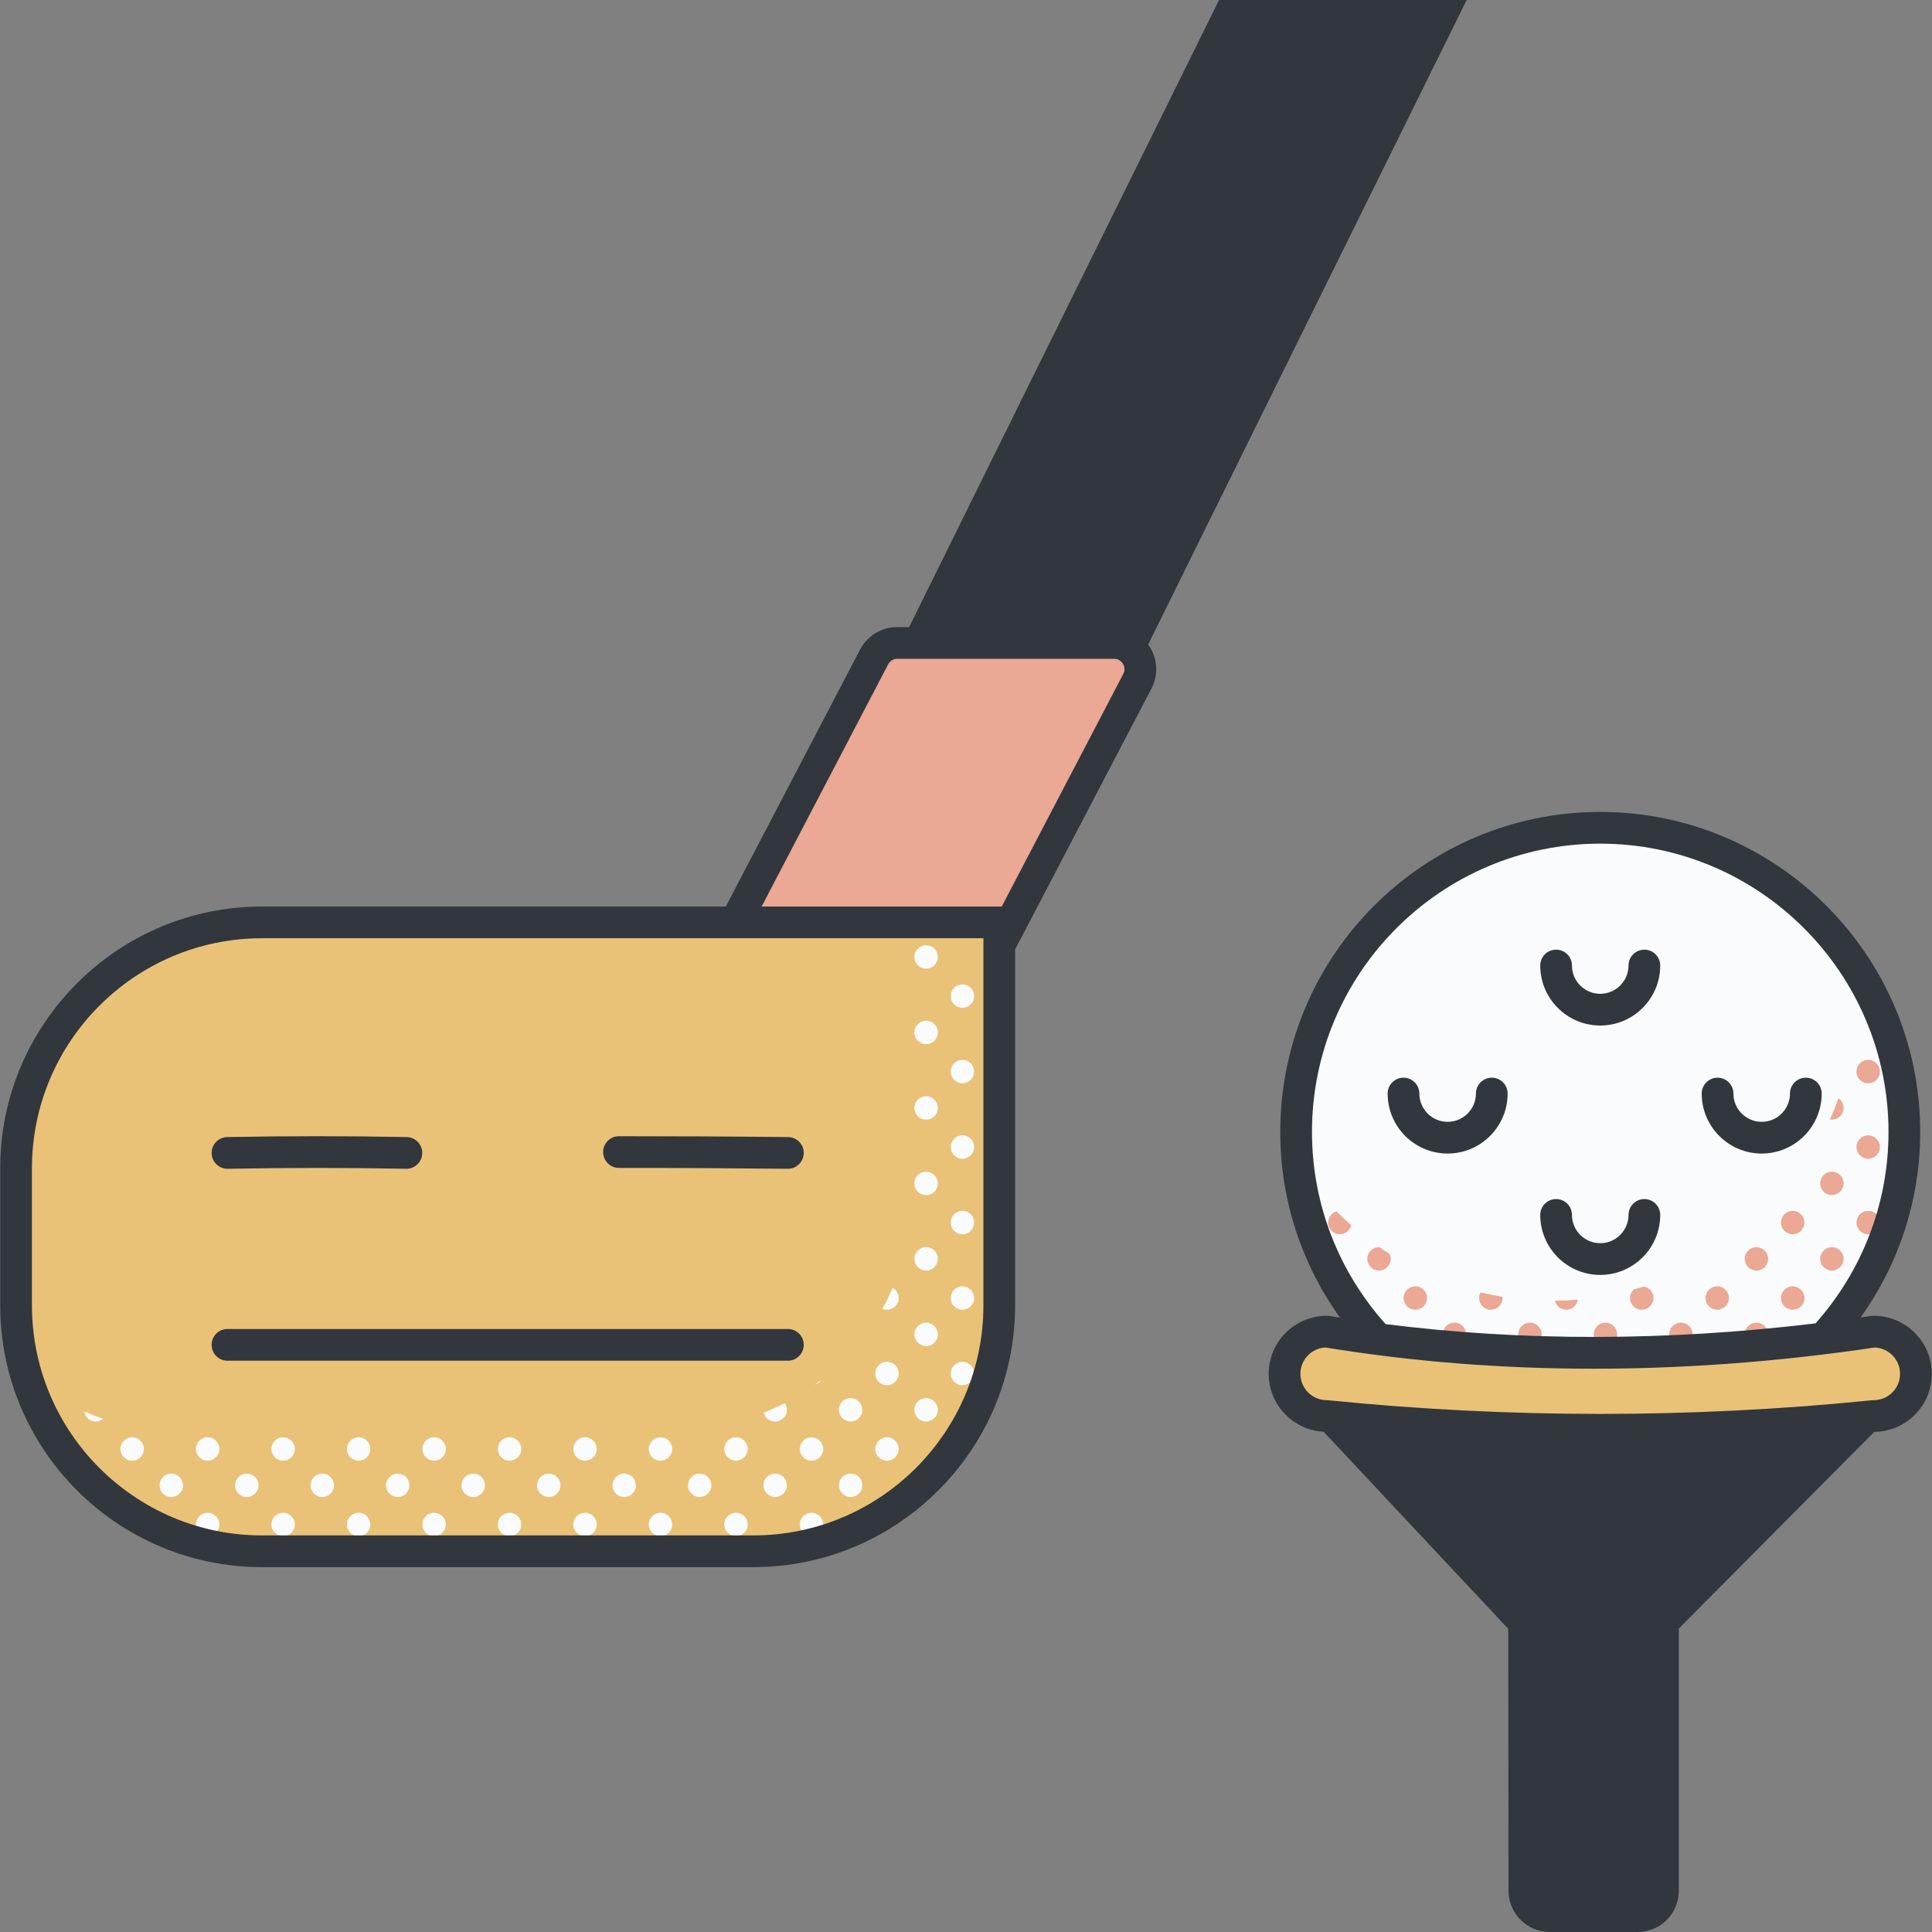 <svg id="Capa_1" enable-background="new 0 0 511.923 511.923" height="512" viewBox="0 0 511.923 511.923" width="512" xmlns="http://www.w3.org/2000/svg"><rect x="0" y="0" width="511.923" height="511.923" fill="#808080" stroke="none"/><g><path d="m256.51 258.296h-57.425c-5.176 0-8.537-5.453-6.211-10.077l38.684-74.031c1.181-2.347 3.584-3.828 6.211-3.828h57.425c5.176 0 8.537 5.453 6.211 10.077l-38.684 74.031c-1.18 2.347-3.583 3.828-6.211 3.828z" fill="#eaa895"/><path d="m66.296 411.043h136.445c34.262 0 62.037-27.775 62.037-62.036v-104.602h-198.482c-34.262 0-62.036 27.775-62.036 62.036v42.565c-.001 34.262 27.774 62.037 62.036 62.037z" fill="#e9c278"/><g fill="#f9fbfc"><path d="m255.018 247.042c1.554 0 2.829-1.146 3.055-2.637h-6.111c.226 1.491 1.502 2.637 3.056 2.637z"/><path d="m264.778 256.603v-6.08c-1.418.286-2.486 1.538-2.486 3.04s1.068 2.754 2.486 3.04z"/><path d="m255.018 260.837c-1.713 0-3.102 1.389-3.102 3.102s1.389 3.102 3.102 3.102 3.102-1.389 3.102-3.102-1.389-3.102-3.102-3.102z"/><path d="m264.778 276.603v-6.08c-1.418.286-2.486 1.538-2.486 3.04s1.068 2.754 2.486 3.04z"/><path d="m255.018 280.837c-1.713 0-3.102 1.389-3.102 3.102s1.389 3.102 3.102 3.102 3.102-1.389 3.102-3.102-1.389-3.102-3.102-3.102z"/><path d="m264.778 296.603v-6.08c-1.418.286-2.486 1.538-2.486 3.04s1.068 2.754 2.486 3.04z"/><path d="m255.018 300.837c-1.713 0-3.102 1.389-3.102 3.102s1.389 3.102 3.102 3.102 3.102-1.389 3.102-3.102-1.389-3.102-3.102-3.102z"/><path d="m264.778 316.603v-6.08c-1.418.286-2.486 1.538-2.486 3.04s1.068 2.754 2.486 3.04z"/><path d="m255.018 320.837c-1.713 0-3.102 1.389-3.102 3.102s1.389 3.102 3.102 3.102 3.102-1.389 3.102-3.102-1.389-3.102-3.102-3.102z"/><path d="m264.778 336.603v-6.08c-1.418.286-2.486 1.538-2.486 3.04s1.068 2.754 2.486 3.04z"/><path d="m255.018 340.837c-1.713 0-3.102 1.389-3.102 3.102s1.389 3.102 3.102 3.102 3.102-1.389 3.102-3.102-1.389-3.102-3.102-3.102z"/><path d="m262.292 353.563c0 1.333.845 2.459 2.024 2.898.234-1.95.374-3.927.423-5.928-1.398.301-2.447 1.542-2.447 3.03z"/><path d="m255.018 360.837c-1.713 0-3.102 1.389-3.102 3.102s1.389 3.102 3.102 3.102 3.102-1.389 3.102-3.102-1.389-3.102-3.102-3.102z"/><path d="m251.915 383.94c0 .742.271 1.414.706 1.948 1.17-1.58 2.267-3.216 3.285-4.905-.283-.085-.578-.145-.889-.145-1.713-.001-3.102 1.388-3.102 3.102z"/><path d="m245.394 250.461c-1.713 0-3.102 1.389-3.102 3.103 0 1.713 1.389 3.102 3.102 3.102s3.102-1.389 3.102-3.102c0-1.714-1.389-3.103-3.102-3.103z"/><path d="m245.394 270.461c-1.713 0-3.102 1.389-3.102 3.103 0 1.713 1.389 3.102 3.102 3.102s3.102-1.389 3.102-3.102c0-1.714-1.389-3.103-3.102-3.103z"/><path d="m245.394 290.461c-1.713 0-3.102 1.389-3.102 3.103 0 1.713 1.389 3.102 3.102 3.102s3.102-1.389 3.102-3.102c0-1.714-1.389-3.103-3.102-3.103z"/><path d="m245.394 310.461c-1.713 0-3.102 1.389-3.102 3.103 0 1.713 1.389 3.102 3.102 3.102s3.102-1.389 3.102-3.102c0-1.714-1.389-3.103-3.102-3.103z"/><path d="m245.394 330.461c-1.713 0-3.102 1.389-3.102 3.103 0 1.713 1.389 3.102 3.102 3.102s3.102-1.389 3.102-3.102c0-1.714-1.389-3.103-3.102-3.103z"/><path d="m238.12 343.94c0-1.161-.645-2.161-1.59-2.693-.822 1.898-1.738 3.746-2.739 5.541.376.162.79.254 1.227.254 1.713 0 3.102-1.389 3.102-3.102z"/><path d="m245.394 350.461c-1.713 0-3.102 1.389-3.102 3.103 0 1.713 1.389 3.102 3.102 3.102s3.102-1.389 3.102-3.102c0-1.714-1.389-3.103-3.102-3.103z"/><path d="m235.018 360.837c-1.713 0-3.102 1.389-3.102 3.102s1.389 3.102 3.102 3.102 3.102-1.389 3.102-3.102-1.389-3.102-3.102-3.102z"/><path d="m245.394 370.461c-1.713 0-3.102 1.389-3.102 3.103 0 1.713 1.389 3.102 3.102 3.102s3.102-1.389 3.102-3.102c0-1.714-1.389-3.103-3.102-3.103z"/><path d="m235.018 380.837c-1.713 0-3.102 1.389-3.102 3.102s1.389 3.102 3.102 3.102 3.102-1.389 3.102-3.102-1.389-3.102-3.102-3.102z"/><path d="m245.394 390.461c-1.713 0-3.102 1.389-3.102 3.103 0 .927.415 1.75 1.059 2.318 1.552-1.346 3.036-2.766 4.447-4.257-.569-.705-1.428-1.164-2.404-1.164z"/><path d="m231.935 403.748c1.509-.807 2.975-1.68 4.406-2.605-.403-.191-.848-.307-1.323-.307-1.648.001-2.983 1.29-3.083 2.912z"/><path d="m217.626 365.607c-.564.439-1.135.869-1.714 1.288.714-.216 1.32-.672 1.714-1.288z"/><path d="m225.394 370.461c-1.713 0-3.102 1.389-3.102 3.103 0 1.713 1.389 3.102 3.102 3.102s3.102-1.389 3.102-3.102c0-1.714-1.389-3.103-3.102-3.103z"/><path d="m215.018 380.837c-1.713 0-3.102 1.389-3.102 3.102s1.389 3.102 3.102 3.102 3.102-1.389 3.102-3.102-1.389-3.102-3.102-3.102z"/><path d="m225.394 390.461c-1.713 0-3.102 1.389-3.102 3.103 0 1.713 1.389 3.102 3.102 3.102s3.102-1.389 3.102-3.102c0-1.714-1.389-3.103-3.102-3.103z"/><path d="m215.018 400.837c-1.713 0-3.102 1.389-3.102 3.102s1.389 3.102 3.102 3.102 3.102-1.389 3.102-3.102-1.389-3.102-3.102-3.102z"/><path d="m205.394 376.665c1.713 0 3.102-1.389 3.102-3.102 0-.659-.208-1.267-.559-1.77-1.799.927-3.649 1.767-5.545 2.517.337 1.351 1.548 2.355 3.002 2.355z"/><path d="m195.018 380.837c-1.713 0-3.102 1.389-3.102 3.102s1.389 3.102 3.102 3.102 3.102-1.389 3.102-3.102-1.389-3.102-3.102-3.102z"/><path d="m205.394 390.461c-1.713 0-3.102 1.389-3.102 3.103 0 1.713 1.389 3.102 3.102 3.102s3.102-1.389 3.102-3.102c0-1.714-1.389-3.103-3.102-3.103z"/><path d="m195.018 400.837c-1.713 0-3.102 1.389-3.102 3.102s1.389 3.102 3.102 3.102 3.102-1.389 3.102-3.102-1.389-3.102-3.102-3.102z"/><path d="m205.394 410.461c-.659 0-1.268.209-1.771.56 1.112-.016 2.215-.061 3.312-.134-.455-.264-.977-.426-1.541-.426z"/><path d="m175.018 380.837c-1.713 0-3.102 1.389-3.102 3.102s1.389 3.102 3.102 3.102 3.102-1.389 3.102-3.102-1.389-3.102-3.102-3.102z"/><path d="m185.394 396.665c1.713 0 3.102-1.389 3.102-3.102s-1.389-3.103-3.102-3.103-3.102 1.389-3.102 3.103 1.389 3.102 3.102 3.102z"/><path d="m175.018 400.837c-1.713 0-3.102 1.389-3.102 3.102s1.389 3.102 3.102 3.102 3.102-1.389 3.102-3.102-1.389-3.102-3.102-3.102z"/><path d="m185.394 410.461c-.672 0-1.29.219-1.798.582h3.595c-.507-.363-1.125-.582-1.797-.582z"/><path d="m155.018 380.837c-1.713 0-3.102 1.389-3.102 3.102s1.389 3.102 3.102 3.102 3.102-1.389 3.102-3.102-1.389-3.102-3.102-3.102z"/><path d="m162.292 393.563c0 1.713 1.389 3.102 3.102 3.102s3.102-1.389 3.102-3.102-1.389-3.103-3.102-3.103-3.102 1.39-3.102 3.103z"/><path d="m155.018 400.837c-1.713 0-3.102 1.389-3.102 3.102s1.389 3.102 3.102 3.102 3.102-1.389 3.102-3.102-1.389-3.102-3.102-3.102z"/><path d="m165.394 410.461c-.672 0-1.29.219-1.798.582h3.595c-.507-.363-1.125-.582-1.797-.582z"/><path d="m135.018 380.837c-1.713 0-3.102 1.389-3.102 3.102s1.389 3.102 3.102 3.102 3.102-1.389 3.102-3.102-1.389-3.102-3.102-3.102z"/><path d="m142.292 393.563c0 1.713 1.389 3.102 3.102 3.102s3.102-1.389 3.102-3.102-1.389-3.103-3.102-3.103-3.102 1.39-3.102 3.103z"/><path d="m135.018 400.837c-1.713 0-3.102 1.389-3.102 3.102s1.389 3.102 3.102 3.102 3.102-1.389 3.102-3.102-1.389-3.102-3.102-3.102z"/><path d="m145.394 410.461c-.672 0-1.29.219-1.798.582h3.595c-.507-.363-1.125-.582-1.797-.582z"/><path d="m115.018 380.837c-1.713 0-3.102 1.389-3.102 3.102s1.389 3.102 3.102 3.102 3.102-1.389 3.102-3.102-1.389-3.102-3.102-3.102z"/><path d="m122.292 393.563c0 1.713 1.389 3.102 3.102 3.102s3.102-1.389 3.102-3.102-1.389-3.103-3.102-3.103c-1.713.001-3.102 1.39-3.102 3.103z"/><path d="m115.018 400.837c-1.713 0-3.102 1.389-3.102 3.102s1.389 3.102 3.102 3.102 3.102-1.389 3.102-3.102-1.389-3.102-3.102-3.102z"/><path d="m125.394 410.461c-.672 0-1.29.219-1.798.582h3.595c-.507-.363-1.125-.582-1.797-.582z"/><path d="m95.018 380.837c-1.713 0-3.102 1.389-3.102 3.102s1.389 3.102 3.102 3.102 3.102-1.389 3.102-3.102-1.389-3.102-3.102-3.102z"/><path d="m102.292 393.563c0 1.713 1.389 3.102 3.102 3.102s3.102-1.389 3.102-3.102-1.389-3.103-3.102-3.103c-1.713.001-3.102 1.39-3.102 3.103z"/><path d="m95.018 400.837c-1.713 0-3.102 1.389-3.102 3.102s1.389 3.102 3.102 3.102 3.102-1.389 3.102-3.102-1.389-3.102-3.102-3.102z"/><path d="m105.394 410.461c-.672 0-1.29.219-1.798.582h3.595c-.507-.363-1.125-.582-1.797-.582z"/><path d="m75.018 380.837c-1.713 0-3.102 1.389-3.102 3.102s1.389 3.102 3.102 3.102 3.102-1.389 3.102-3.102-1.389-3.102-3.102-3.102z"/><path d="m82.292 393.563c0 1.713 1.389 3.102 3.102 3.102s3.102-1.389 3.102-3.102-1.389-3.103-3.102-3.103c-1.713.001-3.102 1.39-3.102 3.103z"/><path d="m75.018 400.837c-1.713 0-3.102 1.389-3.102 3.102s1.389 3.102 3.102 3.102 3.102-1.389 3.102-3.102-1.389-3.102-3.102-3.102z"/><path d="m85.394 410.461c-.672 0-1.29.219-1.798.582h3.595c-.507-.363-1.125-.582-1.797-.582z"/><path d="m55.018 380.837c-1.713 0-3.102 1.389-3.102 3.102s1.389 3.102 3.102 3.102 3.102-1.389 3.102-3.102-1.389-3.102-3.102-3.102z"/><path d="m62.292 393.563c0 1.713 1.389 3.102 3.102 3.102s3.102-1.389 3.102-3.102-1.389-3.103-3.102-3.103c-1.713.001-3.102 1.39-3.102 3.103z"/><path d="m55.018 400.837c-1.713 0-3.102 1.389-3.102 3.102s1.389 3.102 3.102 3.102 3.102-1.389 3.102-3.102-1.389-3.102-3.102-3.102z"/><path d="m67.192 411.043c-.508-.363-1.126-.582-1.798-.582-.64 0-1.233.194-1.727.526.872.037 1.748.056 2.629.056z"/><path d="m31.915 383.94c0 1.713 1.389 3.102 3.102 3.102s3.102-1.389 3.102-3.102-1.389-3.102-3.102-3.102-3.102 1.388-3.102 3.102z"/><path d="m42.292 393.563c0 1.713 1.389 3.102 3.102 3.102s3.102-1.389 3.102-3.102-1.389-3.103-3.102-3.103c-1.713.001-3.102 1.39-3.102 3.103z"/><path d="m35.018 400.837c-.693 0-1.326.235-1.842.619 1.591 1.007 3.228 1.945 4.912 2.807.011-.108.033-.212.033-.323-.001-1.714-1.39-3.103-3.103-3.103z"/><path d="m25.394 376.665c.749 0 1.426-.276 1.962-.718-1.703-.571-3.376-1.22-5.019-1.935.22 1.5 1.498 2.653 3.057 2.653z"/><path d="m18.12 383.94c0-1.713-1.389-3.102-3.102-3.102-.617 0-1.188.185-1.671.496 1.079 1.764 2.247 3.467 3.492 5.109.773-.566 1.281-1.472 1.281-2.503z"/><path d="m28.496 393.563c0-1.713-1.389-3.103-3.102-3.103-1.46 0-2.675 1.012-3.006 2.37 1.276 1.278 2.611 2.496 3.994 3.659 1.226-.413 2.114-1.56 2.114-2.926z"/></g><path d="m304.216 170.79 84.406-170.79h-65.609l-82.117 166.158h-3.127c-4.24 0-8.059 2.354-9.935 6.084l-35.511 67.961h-122.897c-38.25 0-69.369 31.119-69.369 69.369v36.305c0 38.25 31.119 69.368 69.369 69.368h130.185c38.25 0 69.368-31.118 69.368-69.368v-94.312l36.18-69.24c1.753-3.484 1.577-7.546-.469-10.865-.145-.235-.314-.448-.474-.67zm-43.64 175.086c0 33.616-27.348 60.964-60.964 60.964h-130.186c-33.616 0-60.965-27.348-60.965-60.964v-36.305c0-33.616 27.349-60.965 60.965-60.965h191.15zm37.105-167.386-32.246 61.713h-63.63l33.508-64.127c.47-.934 1.412-1.515 2.457-1.515h57.425c1.386 0 2.099.914 2.341 1.308.242.393.739 1.441.145 2.621z" fill="#31373d"/><path d="m208.765 360.548h-148.493c-2.32 0-4.202-1.881-4.202-4.202 0-2.32 1.881-4.202 4.202-4.202h148.493c2.32 0 4.202 1.881 4.202 4.202s-1.882 4.202-4.202 4.202z" fill="#31373d"/><path d="m208.766 309.694c-.015 0-.03 0-.045 0-15.079-.158-30.108-.237-44.703-.227-.001 0-.002 0-.002 0-2.32 0-4.201-1.88-4.202-4.2s1.879-4.203 4.2-4.204c14.607-.004 29.685.069 44.796.227 2.32.025 4.182 1.925 4.158 4.246-.026 2.306-1.902 4.158-4.202 4.158z" fill="#31373d"/><path d="m107.68 309.694c-.027 0-.054 0-.081-.001-15.932-.301-30.946-.301-47.249 0-2.28.048-4.236-1.804-4.279-4.124s1.803-4.236 4.124-4.279c16.41-.303 31.523-.303 47.563 0 2.32.044 4.165 1.96 4.122 4.281-.044 2.294-1.917 4.123-4.2 4.123z" fill="#31373d"/><ellipse cx="424.014" cy="299.923" fill="#f9fbfc" rx="80.582" ry="80.582" transform="matrix(.707 -.707 .707 .707 -87.887 387.669)"/><g fill="#eaa895"><path d="m491.915 263.94c0 1.713 1.389 3.102 3.102 3.102.842 0 1.603-.338 2.162-.882-.83-1.793-1.722-3.551-2.676-5.27-1.467.246-2.588 1.513-2.588 3.05z"/><path d="m495.018 280.837c-1.713 0-3.102 1.389-3.102 3.102s1.389 3.102 3.102 3.102 3.102-1.389 3.102-3.102-1.389-3.102-3.102-3.102z"/><path d="m502.292 293.563c0 1.408.944 2.583 2.229 2.962-.081-1.939-.226-3.861-.441-5.762-1.054.496-1.788 1.559-1.788 2.8z"/><path d="m495.018 300.837c-1.713 0-3.102 1.389-3.102 3.102s1.389 3.102 3.102 3.102 3.102-1.389 3.102-3.102-1.389-3.102-3.102-3.102z"/><path d="m502.292 313.563c0 .778.297 1.481.77 2.025.305-1.547.556-3.114.771-4.692-.918.539-1.541 1.526-1.541 2.667z"/><path d="m495.018 320.837c-1.713 0-3.102 1.389-3.102 3.102s1.389 3.102 3.102 3.102 3.102-1.389 3.102-3.102-1.389-3.102-3.102-3.102z"/><path d="m492.052 343.078c.311-.488.632-.969.933-1.464-.441.384-.766.888-.933 1.464z"/><path d="m488.496 293.563c0-1.069-.541-2.012-1.364-2.57-.676 1.909-1.426 3.782-2.239 5.622.164.027.329.05.501.05 1.713 0 3.102-1.388 3.102-3.102z"/><path d="m485.394 310.461c-1.713 0-3.102 1.389-3.102 3.103 0 1.713 1.389 3.102 3.102 3.102s3.102-1.389 3.102-3.102c0-1.714-1.389-3.103-3.102-3.103z"/><path d="m475.018 320.837c-1.713 0-3.102 1.389-3.102 3.102s1.389 3.102 3.102 3.102 3.102-1.389 3.102-3.102-1.389-3.102-3.102-3.102z"/><path d="m485.394 330.461c-1.713 0-3.102 1.389-3.102 3.103 0 1.713 1.389 3.102 3.102 3.102s3.102-1.389 3.102-3.102c0-1.714-1.389-3.103-3.102-3.103z"/><path d="m475.018 347.042c1.713 0 3.102-1.389 3.102-3.102s-1.389-3.102-3.102-3.102-3.102 1.389-3.102 3.102c-.001 1.713 1.388 3.102 3.102 3.102z"/><path d="m482.292 353.563c0 .562.161 1.082.422 1.536 1.337-1.422 2.629-2.886 3.862-4.403-.365-.15-.763-.236-1.182-.236-1.713.001-3.102 1.39-3.102 3.103z"/><path d="m471.915 363.94c0 .247.036.484.091.714 1.497-1.112 2.944-2.286 4.359-3.497-.409-.198-.862-.32-1.347-.32-1.714 0-3.103 1.389-3.103 3.103z"/><path d="m465.394 330.461c-1.713 0-3.102 1.389-3.102 3.103 0 1.713 1.389 3.102 3.102 3.102s3.102-1.389 3.102-3.102c0-1.714-1.389-3.103-3.102-3.103z"/><path d="m455.018 340.837c-1.713 0-3.102 1.389-3.102 3.102s1.389 3.102 3.102 3.102 3.102-1.389 3.102-3.102-1.389-3.102-3.102-3.102z"/><path d="m465.394 350.461c-1.713 0-3.102 1.389-3.102 3.103 0 1.713 1.389 3.102 3.102 3.102s3.102-1.389 3.102-3.102c0-1.714-1.389-3.103-3.102-3.103z"/><path d="m455.018 360.837c-1.713 0-3.102 1.389-3.102 3.102s1.389 3.102 3.102 3.102 3.102-1.389 3.102-3.102-1.389-3.102-3.102-3.102z"/><path d="m431.915 343.94c0 1.713 1.389 3.102 3.102 3.102s3.102-1.389 3.102-3.102c0-1.519-1.094-2.778-2.535-3.045-.886.281-1.783.535-2.681.786-.604.566-.988 1.365-.988 2.259z"/><path d="m445.394 350.461c-1.713 0-3.102 1.389-3.102 3.103 0 1.713 1.389 3.102 3.102 3.102s3.102-1.389 3.102-3.102c0-1.714-1.389-3.103-3.102-3.103z"/><path d="m435.018 360.837c-1.713 0-3.102 1.389-3.102 3.102s1.389 3.102 3.102 3.102 3.102-1.389 3.102-3.102-1.389-3.102-3.102-3.102z"/><path d="m445.394 370.461c-1.713 0-3.102 1.389-3.102 3.103 0 1.713 1.389 3.102 3.102 3.102s3.102-1.389 3.102-3.102c0-1.714-1.389-3.103-3.102-3.103z"/><path d="m415.018 347.042c1.571 0 2.855-1.171 3.06-2.686-2.005.17-4.029.273-6.073.294.322 1.369 1.545 2.392 3.013 2.392z"/><path d="m422.292 353.563c0 1.713 1.389 3.102 3.102 3.102s3.102-1.389 3.102-3.102-1.389-3.103-3.102-3.103c-1.713.001-3.102 1.39-3.102 3.103z"/><path d="m415.018 367.042c1.713 0 3.102-1.389 3.102-3.102s-1.389-3.102-3.102-3.102-3.102 1.389-3.102 3.102c-.001 1.713 1.388 3.102 3.102 3.102z"/><path d="m428.496 373.563c0-1.713-1.389-3.103-3.102-3.103s-3.102 1.389-3.102 3.103c0 1.713 1.389 3.102 3.102 3.102s3.102-1.388 3.102-3.102z"/><path d="m395.018 347.042c1.713 0 3.102-1.389 3.102-3.102 0-.113-.021-.219-.033-.329-1.949-.318-3.871-.713-5.77-1.169-.248.446-.401.951-.401 1.497-.001 1.714 1.388 3.103 3.102 3.103z"/><path d="m405.394 350.461c-1.713 0-3.102 1.389-3.102 3.103 0 1.713 1.389 3.102 3.102 3.102s3.102-1.389 3.102-3.102c0-1.714-1.389-3.103-3.102-3.103z"/><path d="m395.018 360.837c-1.713 0-3.102 1.389-3.102 3.102s1.389 3.102 3.102 3.102 3.102-1.389 3.102-3.102-1.389-3.102-3.102-3.102z"/><path d="m405.394 370.461c-1.713 0-3.102 1.389-3.102 3.103 0 1.713 1.389 3.102 3.102 3.102s3.102-1.389 3.102-3.102c0-1.714-1.389-3.103-3.102-3.103z"/><path d="m371.915 343.94c0 1.713 1.389 3.102 3.102 3.102s3.102-1.389 3.102-3.102-1.389-3.102-3.102-3.102c-1.713-.001-3.102 1.388-3.102 3.102z"/><path d="m382.292 353.563c0 1.713 1.389 3.102 3.102 3.102s3.102-1.389 3.102-3.102-1.389-3.103-3.102-3.103c-1.713.001-3.102 1.39-3.102 3.103z"/><path d="m375.018 360.837c-.97 0-1.826.455-2.395 1.152 1.585 1.314 3.231 2.556 4.915 3.747.363-.508.581-1.125.581-1.797.001-1.713-1.388-3.102-3.101-3.102z"/><path d="m385.394 370.461c-.1 0-.195.021-.292.03.987.545 1.984 1.075 2.996 1.579-.529-.955-1.535-1.609-2.704-1.609z"/><path d="m351.915 323.94c0 1.713 1.389 3.102 3.102 3.102 1.469 0 2.693-1.024 3.014-2.395-1.341-1.178-2.64-2.402-3.899-3.665-1.279.382-2.217 1.554-2.217 2.958z"/><path d="m362.292 333.563c0 1.713 1.389 3.102 3.102 3.102s3.102-1.389 3.102-3.102c0-.467-.111-.905-.295-1.302-.913-.577-1.809-1.177-2.696-1.789-.038-.001-.073-.011-.111-.011-1.713 0-3.102 1.389-3.102 3.102z"/><path d="m355.018 340.837c-.134 0-.262.023-.392.039.951 1.608 1.951 3.183 3.009 4.717.304-.479.486-1.044.486-1.654-.001-1.713-1.39-3.102-3.103-3.102z"/><path d="m368.496 353.563c0-1.713-1.389-3.103-3.102-3.103-1.197 0-2.225.686-2.742 1.68 1.258 1.478 2.575 2.903 3.935 4.285 1.121-.467 1.909-1.572 1.909-2.862z"/><path d="m348.332 314.513c-1.056-1.314-2.073-2.661-3.047-4.042-.392.014-.768.092-1.11.239.268 2.002.602 3.982 1.014 5.934.069.004.134.021.204.021 1.381 0 2.536-.906 2.939-2.152z"/></g><path d="m496.485 375.204c-48.307 4.882-96.621 4.88-144.942 0-6.174 0-11.179-5.005-11.179-11.179 0-6.174 5.005-11.179 11.179-11.179 46.49 7.628 94.849 7.441 144.942 0 6.174 0 11.179 5.005 11.179 11.179 0 6.174-5.005 11.179-11.179 11.179z" fill="#e9c278"/><g fill="#31373d"><path d="m496.485 348.645-.617.045c-.956.142-1.906.263-2.861.399 9.923-13.878 15.791-30.843 15.791-49.167 0-46.75-38.034-84.784-84.784-84.784s-84.784 38.034-84.784 84.784c0 18.343 5.88 35.324 15.823 49.211-.942-.148-1.89-.279-2.829-.434l-.337-.055h-.343c-8.481 0-15.38 6.899-15.38 15.38 0 8.2 6.454 14.903 14.546 15.34l48.922 52.224.084 69.333c-.014 2.934 1.118 5.695 3.187 7.776 2.07 2.08 4.826 3.226 7.761 3.226h23.222c5.974 0 10.782-4.678 10.944-10.637l-.004-69.771 51.788-52.101c.034-.003.067-.006.101-.01 8.376-.123 15.153-6.974 15.153-15.379-.002-8.481-6.902-15.38-15.383-15.38zm-148.851-48.722c0-42.116 34.264-76.381 76.381-76.381s76.381 34.265 76.381 76.381c0 19.459-7.319 37.236-19.343 50.737-39.35 4.721-77.539 4.787-113.904.189-12.126-13.524-19.515-31.376-19.515-50.926zm148.851 71.079-.423.021c-47.796 4.831-96.277 4.831-144.098 0l-.422-.021c-3.847 0-6.977-3.13-6.977-6.978 0-3.746 2.967-6.811 6.675-6.97 45.917 7.489 94.874 7.489 145.518-.001 3.72.145 6.703 3.216 6.703 6.971.001 3.848-3.129 6.978-6.976 6.978z"/><path d="m424.014 271.733c-8.766 0-15.897-7.131-15.897-15.897 0-2.32 1.881-4.202 4.202-4.202 2.32 0 4.202 1.881 4.202 4.202 0 4.132 3.362 7.493 7.494 7.493s7.494-3.362 7.494-7.493c0-2.32 1.881-4.202 4.202-4.202 2.32 0 4.202 1.881 4.202 4.202-.001 8.766-7.133 15.897-15.899 15.897z"/><path d="m466.796 305.656c-8.766 0-15.897-7.131-15.897-15.897 0-2.32 1.881-4.202 4.202-4.202 2.32 0 4.202 1.881 4.202 4.202 0 4.132 3.362 7.493 7.493 7.493 4.132 0 7.494-3.362 7.494-7.493 0-2.32 1.881-4.202 4.202-4.202 2.32 0 4.202 1.881 4.202 4.202 0 8.766-7.132 15.897-15.898 15.897z"/><path d="m424.014 337.815c-8.766 0-15.897-7.131-15.897-15.897 0-2.32 1.881-4.202 4.202-4.202 2.32 0 4.202 1.881 4.202 4.202 0 4.132 3.362 7.493 7.494 7.493s7.494-3.362 7.494-7.493c0-2.32 1.881-4.202 4.202-4.202 2.32 0 4.202 1.881 4.202 4.202-.001 8.766-7.133 15.897-15.899 15.897z"/><path d="m383.579 305.656c-8.766 0-15.897-7.131-15.897-15.897 0-2.32 1.881-4.202 4.202-4.202 2.32 0 4.202 1.881 4.202 4.202 0 4.132 3.362 7.493 7.494 7.493s7.493-3.362 7.493-7.493c0-2.32 1.881-4.202 4.202-4.202 2.32 0 4.202 1.881 4.202 4.202-.001 8.766-7.132 15.897-15.898 15.897z"/></g></g></svg>